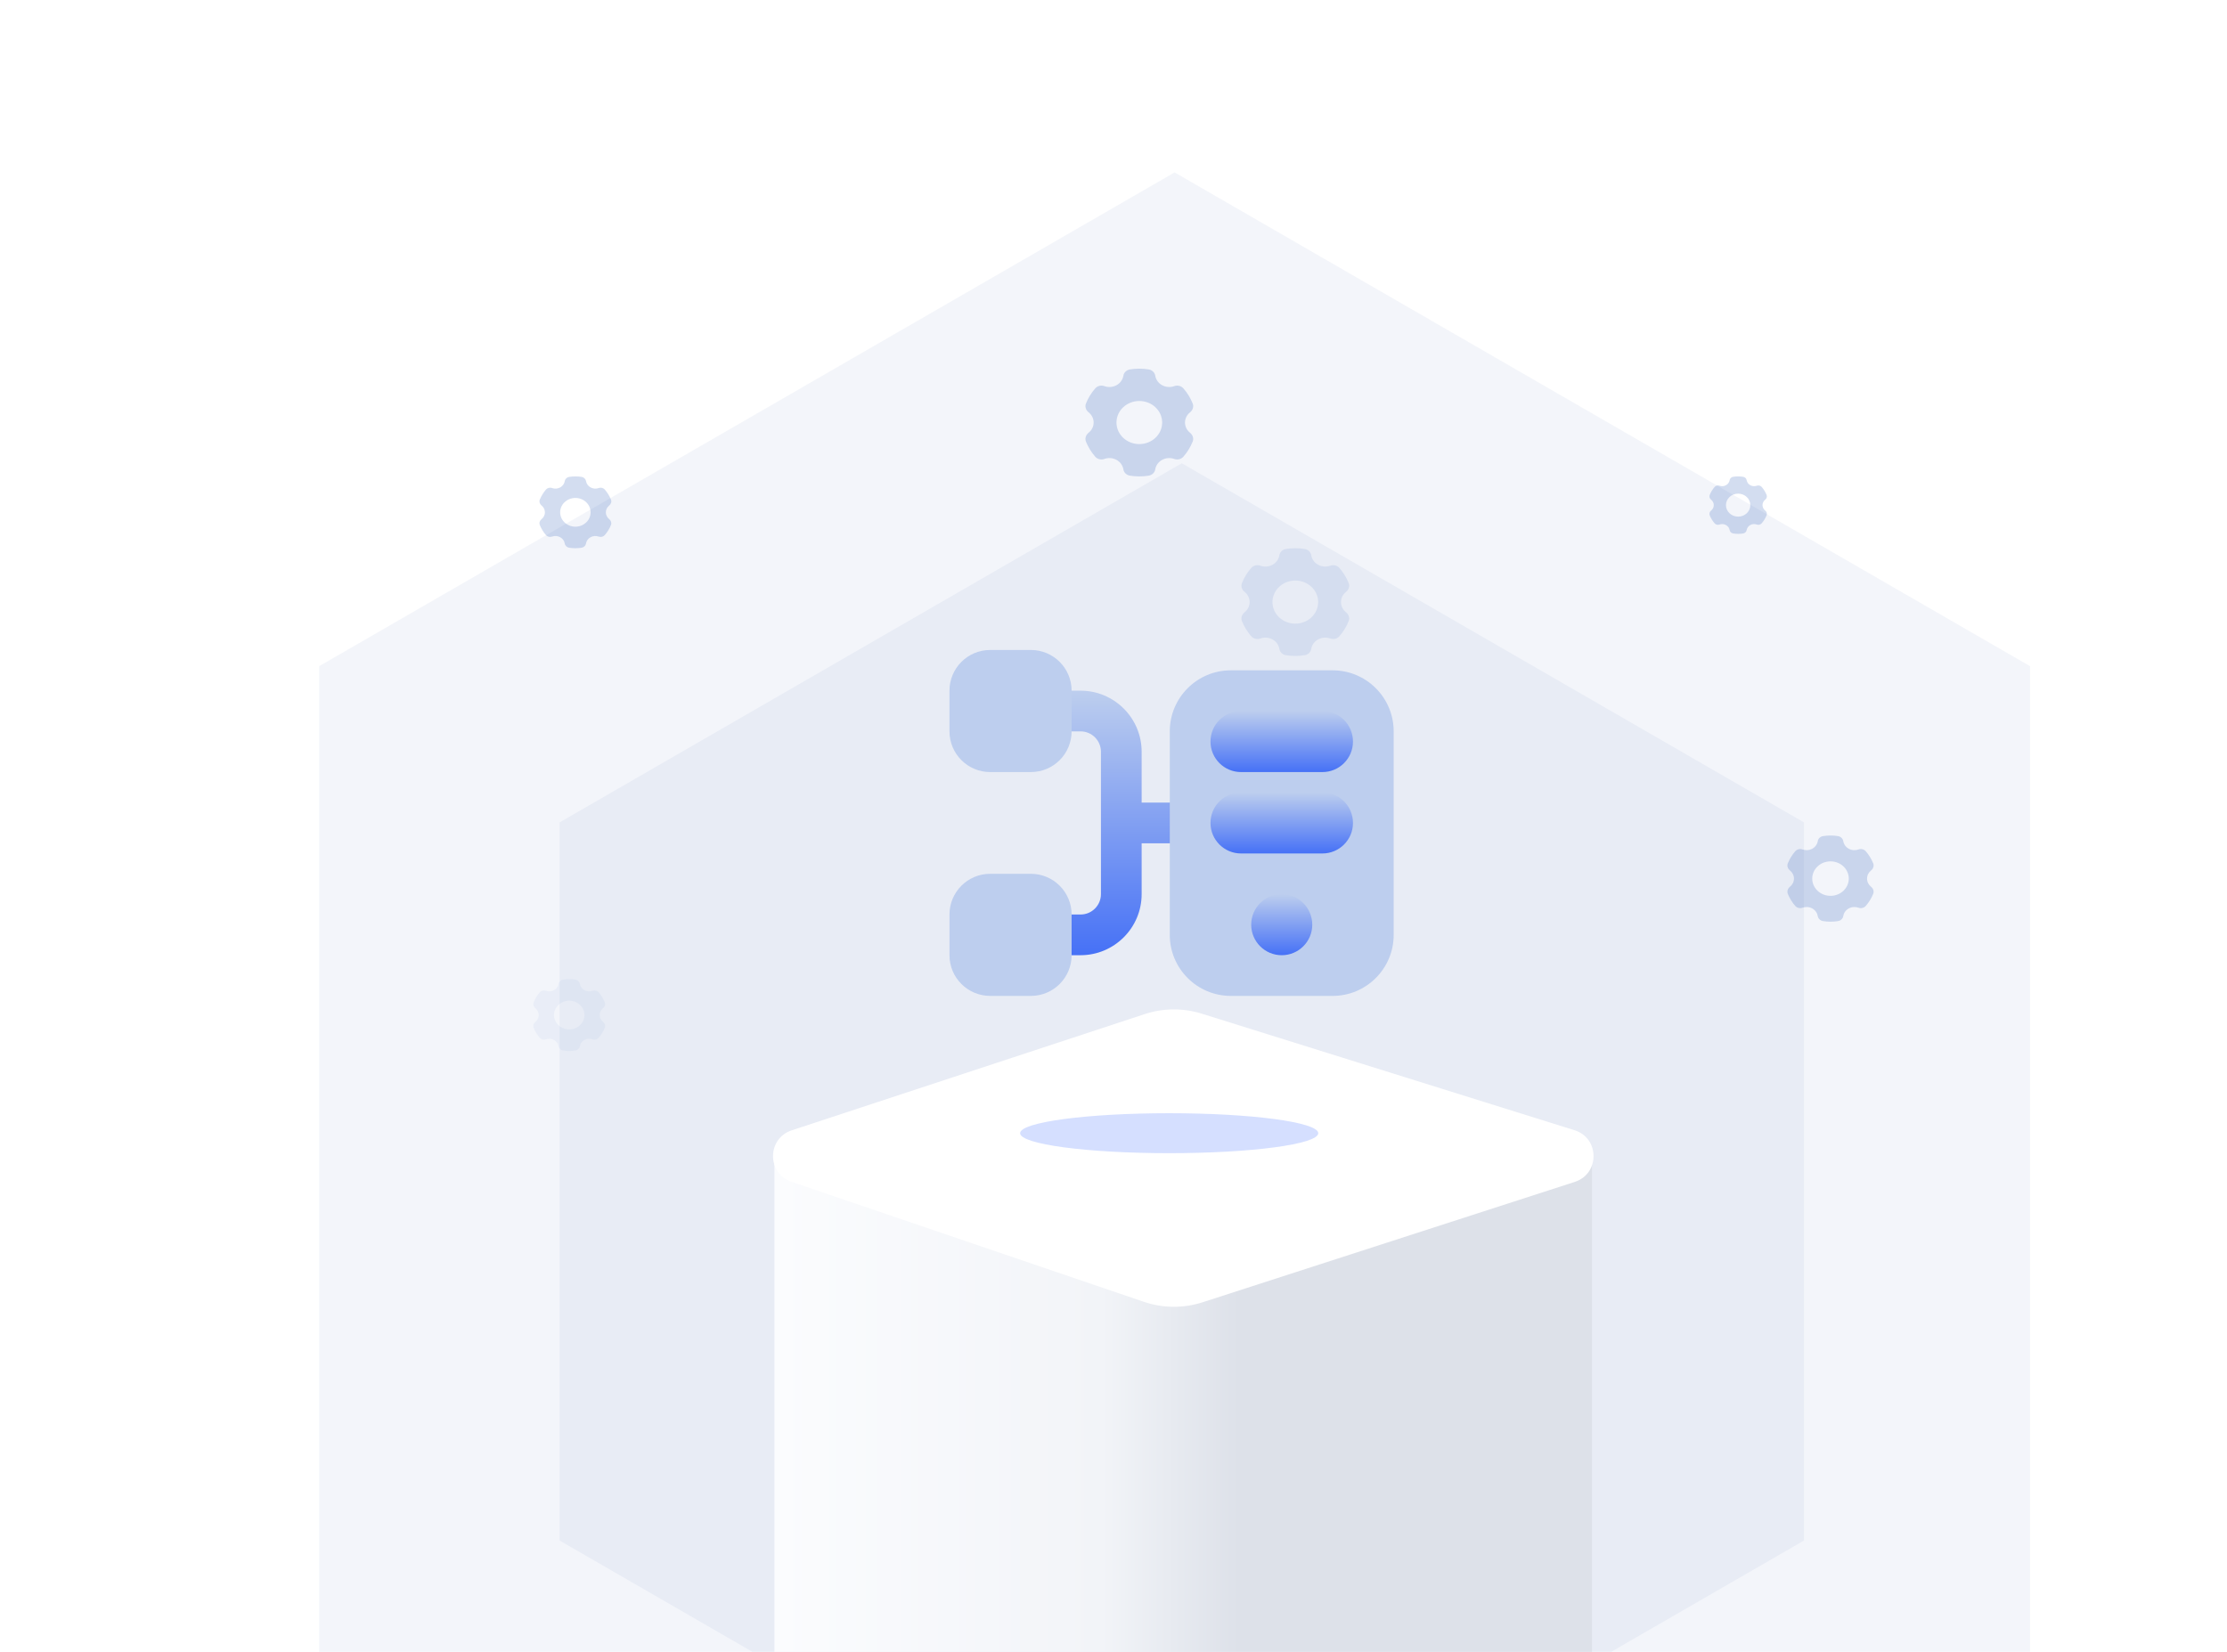 <svg width="620" height="460" viewBox="0 0 620 460" fill="none" xmlns="http://www.w3.org/2000/svg">
<g clip-path="url(#clip0_623_1667)">
<g opacity="0.5" filter="url(#filter0_f_623_1667)">
<path d="M327.014 48.008L565.171 185.508L565.171 460.508L327.014 598.008L88.857 460.508L88.857 185.508L327.014 48.008Z" fill="#E8ECF5"/>
</g>
<g filter="url(#filter1_f_623_1667)">
<path d="M329.014 129.008L502.219 229.008L502.219 429.008L329.014 529.008L155.809 429.008L155.809 229.008L329.014 129.008Z" fill="#E8ECF5"/>
</g>
<rect x="215.598" y="321.56" width="227.62" height="139.231" fill="url(#paint0_linear_623_1667)"/>
<path d="M318.678 282.401C323.834 280.703 329.392 280.661 334.573 282.282L438.35 314.738C445.375 316.935 445.424 326.861 438.42 329.127L334.822 362.644C329.488 364.37 323.739 364.326 318.433 362.517L220.329 329.089C213.473 326.753 213.522 317.038 220.403 314.772L318.678 282.401Z" fill="white"/>
<g opacity="0.3" filter="url(#filter2_f_623_1667)">
<ellipse cx="325.503" cy="315.567" rx="41.5" ry="5.565" fill="#7294FF"/>
</g>
<path fill-rule="evenodd" clip-rule="evenodd" d="M300.836 266L298.003 266L298.003 254.667L300.836 254.667C303.964 254.667 306.503 252.122 306.503 249L306.503 209.333C306.503 206.211 303.964 203.667 300.836 203.667L298.003 203.667L298.003 192.333L300.836 192.333C310.209 192.333 317.836 199.961 317.836 209.333L317.836 223.5L326.336 223.5L326.336 234.833L317.836 234.833L317.836 249C317.836 258.373 310.209 266 300.836 266Z" fill="url(#paint1_linear_623_1667)"/>
<path d="M371.002 277.334L342.669 277.334C333.279 277.334 325.669 269.723 325.669 260.334L325.669 203.667C325.669 194.277 333.279 186.667 342.669 186.667L371.002 186.667C380.392 186.667 388.002 194.277 388.002 203.667L388.002 260.334C388.002 269.723 380.392 277.334 371.002 277.334Z" fill="#BDCEEE"/>
<path d="M287.003 215L275.669 215C269.408 215 264.336 209.928 264.336 203.667L264.336 192.333C264.336 186.072 269.408 181 275.669 181L287.003 181C293.264 181 298.336 186.072 298.336 192.333L298.336 203.667C298.336 209.928 293.264 215 287.003 215Z" fill="#BDCEEE"/>
<path d="M287.004 277.333L275.67 277.333C269.409 277.333 264.337 272.262 264.337 266L264.337 254.667C264.337 248.405 269.409 243.333 275.67 243.333L287.004 243.333C293.265 243.333 298.337 248.405 298.337 254.667L298.337 266C298.337 272.262 293.265 277.333 287.004 277.333Z" fill="#BDCEEE"/>
<path d="M368.17 215L345.503 215C340.811 215 337.003 211.198 337.003 206.5C337.003 201.802 340.811 198 345.503 198L368.17 198C372.862 198 376.67 201.802 376.67 206.5C376.67 211.198 372.862 215 368.17 215Z" fill="url(#paint2_linear_623_1667)"/>
<path d="M368.17 237.667L345.503 237.667C340.811 237.667 337.003 233.865 337.003 229.167C337.003 224.469 340.811 220.667 345.503 220.667L368.17 220.667C372.862 220.667 376.67 224.469 376.67 229.167C376.67 233.865 372.862 237.667 368.17 237.667Z" fill="url(#paint3_linear_623_1667)"/>
<path d="M356.836 266C361.53 266 365.336 262.194 365.336 257.5C365.336 252.806 361.53 249 356.836 249C352.142 249 348.336 252.806 348.336 257.5C348.336 262.194 352.142 266 356.836 266Z" fill="url(#paint4_linear_623_1667)"/>
<path d="M168.666 142.667C168.666 141.907 169.029 141.229 169.599 140.775C170.106 140.369 170.328 139.725 170.095 139.137C169.684 138.111 169.101 137.165 168.378 136.333C167.971 135.865 167.288 135.687 166.691 135.903C165.972 136.163 165.145 136.129 164.427 135.739C163.706 135.347 163.261 134.683 163.144 133.965C163.049 133.377 162.555 132.907 161.934 132.807C161.366 132.715 160.783 132.667 160.188 132.667C159.592 132.667 159.009 132.715 158.443 132.807C157.822 132.907 157.328 133.377 157.233 133.965C157.114 134.683 156.669 135.347 155.948 135.739C155.23 136.129 154.403 136.163 153.684 135.903C153.089 135.685 152.404 135.865 151.999 136.333C151.274 137.167 150.691 138.111 150.282 139.137C150.047 139.725 150.269 140.369 150.778 140.775C151.346 141.229 151.709 141.907 151.709 142.667C151.709 143.427 151.346 144.105 150.776 144.559C150.269 144.965 150.047 145.609 150.28 146.197C150.691 147.223 151.274 148.169 151.997 149.001C152.404 149.469 153.087 149.647 153.684 149.431C154.401 149.171 155.23 149.203 155.948 149.595C156.669 149.987 157.114 150.651 157.231 151.369C157.326 151.957 157.82 152.427 158.441 152.527C159.009 152.619 159.592 152.667 160.187 152.667C160.783 152.667 161.366 152.619 161.932 152.527C162.553 152.427 163.047 151.957 163.142 151.369C163.259 150.649 163.704 149.987 164.425 149.595C165.143 149.203 165.97 149.171 166.689 149.431C167.286 149.649 167.969 149.469 168.376 149.001C169.101 148.167 169.684 147.223 170.093 146.197C170.328 145.611 170.106 144.965 169.597 144.559C169.029 144.105 168.666 143.427 168.666 142.667ZM160.187 146.667C157.845 146.667 155.948 144.875 155.948 142.667C155.948 140.459 157.845 138.667 160.187 138.667C162.53 138.667 164.427 140.459 164.427 142.667C164.427 144.875 162.53 146.667 160.187 146.667Z" fill="#2457B8" fill-opacity="0.2"/>
<g filter="url(#filter3_f_623_1667)">
<path d="M166.951 282.667C166.951 281.907 167.314 281.229 167.884 280.775C168.391 280.369 168.613 279.725 168.38 279.137C167.969 278.111 167.386 277.165 166.663 276.333C166.256 275.865 165.574 275.687 164.976 275.903C164.257 276.163 163.431 276.129 162.712 275.739C161.991 275.347 161.546 274.683 161.43 273.965C161.334 273.377 160.84 272.907 160.219 272.807C159.651 272.715 159.068 272.667 158.473 272.667C157.877 272.667 157.294 272.715 156.728 272.807C156.107 272.907 155.613 273.377 155.518 273.965C155.399 274.683 154.954 275.347 154.233 275.739C153.515 276.129 152.688 276.163 151.969 275.903C151.374 275.685 150.689 275.865 150.284 276.333C149.559 277.167 148.976 278.111 148.567 279.137C148.332 279.725 148.555 280.369 149.063 280.775C149.631 281.229 149.994 281.907 149.994 282.667C149.994 283.427 149.631 284.105 149.061 284.559C148.555 284.965 148.332 285.609 148.565 286.197C148.976 287.223 149.559 288.169 150.282 289.001C150.689 289.469 151.372 289.647 151.969 289.431C152.686 289.171 153.515 289.203 154.233 289.595C154.954 289.987 155.399 290.651 155.516 291.369C155.611 291.957 156.105 292.427 156.726 292.527C157.294 292.619 157.877 292.667 158.473 292.667C159.068 292.667 159.651 292.619 160.217 292.527C160.838 292.427 161.332 291.957 161.428 291.369C161.544 290.649 161.989 289.987 162.71 289.595C163.428 289.203 164.255 289.171 164.974 289.431C165.571 289.649 166.254 289.469 166.661 289.001C167.386 288.167 167.969 287.223 168.378 286.197C168.613 285.611 168.391 284.965 167.882 284.559C167.314 284.105 166.951 283.427 166.951 282.667ZM158.473 286.667C156.13 286.667 154.233 284.875 154.233 282.667C154.233 280.459 156.13 278.667 158.473 278.667C160.815 278.667 162.712 280.459 162.712 282.667C162.712 284.875 160.815 286.667 158.473 286.667Z" fill="#2457B8" fill-opacity="0.05"/>
</g>
<path d="M329.906 117.667C329.906 116.527 330.449 115.51 331.305 114.829C332.065 114.22 332.398 113.254 332.049 112.372C331.432 110.833 330.557 109.414 329.473 108.166C328.863 107.464 327.839 107.197 326.942 107.521C325.864 107.911 324.624 107.86 323.547 107.275C322.466 106.687 321.798 105.691 321.623 104.614C321.48 103.732 320.739 103.027 319.807 102.877C318.955 102.739 318.081 102.667 317.187 102.667C316.294 102.667 315.42 102.739 314.571 102.877C313.639 103.027 312.898 103.732 312.755 104.614C312.577 105.691 311.909 106.687 310.828 107.275C309.751 107.86 308.511 107.911 307.433 107.521C306.539 107.194 305.512 107.464 304.905 108.166C303.818 109.417 302.943 110.833 302.33 112.372C301.977 113.254 302.31 114.22 303.074 114.829C303.926 115.51 304.469 116.527 304.469 117.667C304.469 118.807 303.926 119.824 303.07 120.505C302.31 121.114 301.977 122.08 302.326 122.962C302.943 124.501 303.818 125.92 304.902 127.168C305.512 127.87 306.536 128.137 307.433 127.813C308.507 127.423 309.751 127.471 310.828 128.059C311.909 128.647 312.577 129.643 312.752 130.72C312.895 131.602 313.636 132.307 314.568 132.457C315.42 132.595 316.294 132.667 317.187 132.667C318.081 132.667 318.955 132.595 319.804 132.457C320.736 132.307 321.477 131.602 321.62 130.72C321.795 129.64 322.462 128.647 323.543 128.059C324.621 127.471 325.861 127.423 326.939 127.813C327.836 128.14 328.86 127.87 329.47 127.168C330.557 125.917 331.432 124.501 332.045 122.962C332.398 122.083 332.065 121.114 331.301 120.505C330.449 119.824 329.906 118.807 329.906 117.667ZM317.187 123.667C313.674 123.667 310.828 120.979 310.828 117.667C310.828 114.355 313.674 111.667 317.187 111.667C320.701 111.667 323.547 114.355 323.547 117.667C323.547 120.979 320.701 123.667 317.187 123.667Z" fill="#2457B8" fill-opacity="0.2"/>
<g filter="url(#filter4_f_623_1667)">
<path d="M373.334 167.667C373.334 166.527 373.878 165.51 374.733 164.829C375.493 164.22 375.827 163.254 375.477 162.372C374.861 160.833 373.986 159.414 372.902 158.166C372.291 157.464 371.268 157.197 370.371 157.521C369.293 157.911 368.053 157.86 366.975 157.275C365.894 156.687 365.227 155.691 365.052 154.614C364.909 153.732 364.168 153.027 363.236 152.877C362.384 152.739 361.51 152.667 360.616 152.667C359.723 152.667 358.848 152.739 357.999 152.877C357.068 153.027 356.327 153.732 356.184 154.614C356.006 155.691 355.338 156.687 354.257 157.275C353.179 157.86 351.939 157.911 350.861 157.521C349.968 157.194 348.941 157.464 348.334 158.166C347.246 159.417 346.372 160.833 345.758 162.372C345.405 163.254 345.739 164.22 346.502 164.829C347.354 165.51 347.898 166.527 347.898 167.667C347.898 168.807 347.354 169.824 346.499 170.505C345.739 171.114 345.405 172.08 345.755 172.962C346.372 174.501 347.246 175.92 348.33 177.168C348.941 177.87 349.965 178.137 350.861 177.813C351.936 177.423 353.179 177.471 354.257 178.059C355.338 178.647 356.006 179.643 356.181 180.72C356.324 181.602 357.065 182.307 357.996 182.457C358.848 182.595 359.723 182.667 360.616 182.667C361.51 182.667 362.384 182.595 363.233 182.457C364.165 182.307 364.905 181.602 365.048 180.72C365.223 179.64 365.891 178.647 366.972 178.059C368.05 177.471 369.29 177.423 370.368 177.813C371.264 178.14 372.288 177.87 372.899 177.168C373.986 175.917 374.861 174.501 375.474 172.962C375.827 172.083 375.493 171.114 374.73 170.505C373.878 169.824 373.334 168.807 373.334 167.667ZM360.616 173.667C357.103 173.667 354.257 170.979 354.257 167.667C354.257 164.355 357.103 161.667 360.616 161.667C364.13 161.667 366.975 164.355 366.975 167.667C366.975 170.979 364.13 173.667 360.616 173.667Z" fill="#2457B8" fill-opacity="0.1"/>
</g>
<g filter="url(#filter5_f_623_1667)">
<path d="M490.685 140.667C490.685 140.059 490.975 139.517 491.431 139.153C491.837 138.829 492.015 138.313 491.828 137.843C491.499 137.022 491.033 136.265 490.455 135.6C490.129 135.225 489.583 135.083 489.105 135.256C488.53 135.464 487.869 135.437 487.294 135.125C486.717 134.811 486.361 134.28 486.268 133.705C486.192 133.235 485.796 132.859 485.3 132.779C484.845 132.705 484.379 132.667 483.902 132.667C483.426 132.667 482.96 132.705 482.507 132.779C482.01 132.859 481.615 133.235 481.538 133.705C481.444 134.28 481.087 134.811 480.511 135.125C479.936 135.437 479.275 135.464 478.7 135.256C478.223 135.081 477.676 135.225 477.352 135.6C476.772 136.267 476.305 137.022 475.978 137.843C475.79 138.313 475.968 138.829 476.375 139.153C476.829 139.517 477.119 140.059 477.119 140.667C477.119 141.275 476.829 141.817 476.373 142.181C475.968 142.505 475.79 143.021 475.976 143.491C476.305 144.312 476.772 145.069 477.35 145.734C477.676 146.109 478.222 146.251 478.7 146.078C479.273 145.87 479.936 145.896 480.511 146.209C481.087 146.523 481.444 147.054 481.537 147.629C481.613 148.099 482.008 148.475 482.505 148.555C482.96 148.629 483.426 148.667 483.902 148.667C484.379 148.667 484.845 148.629 485.298 148.555C485.795 148.475 486.19 148.099 486.266 147.629C486.359 147.053 486.716 146.523 487.292 146.209C487.867 145.896 488.528 145.87 489.103 146.078C489.581 146.253 490.127 146.109 490.453 145.734C491.033 145.067 491.499 144.312 491.827 143.491C492.015 143.022 491.837 142.505 491.43 142.181C490.975 141.817 490.685 141.275 490.685 140.667ZM483.902 143.867C482.029 143.867 480.511 142.433 480.511 140.667C480.511 138.901 482.029 137.467 483.902 137.467C485.776 137.467 487.294 138.901 487.294 140.667C487.294 142.433 485.776 143.867 483.902 143.867Z" fill="#2457B8" fill-opacity="0.2"/>
</g>
<g filter="url(#filter6_f_623_1667)">
<path d="M519.792 244.667C519.792 243.755 520.227 242.941 520.911 242.397C521.519 241.909 521.786 241.137 521.506 240.431C521.013 239.2 520.313 238.065 519.446 237.066C518.957 236.505 518.138 236.291 517.421 236.55C516.559 236.862 515.567 236.821 514.704 236.353C513.84 235.883 513.305 235.086 513.166 234.225C513.051 233.519 512.458 232.955 511.713 232.835C511.031 232.725 510.332 232.667 509.617 232.667C508.902 232.667 508.203 232.725 507.524 232.835C506.779 232.955 506.186 233.519 506.071 234.225C505.929 235.086 505.395 235.883 504.53 236.353C503.668 236.821 502.676 236.862 501.813 236.55C501.099 236.289 500.277 236.505 499.791 237.066C498.921 238.067 498.222 239.2 497.731 240.431C497.448 241.137 497.716 241.909 498.326 242.397C499.008 242.941 499.443 243.755 499.443 244.667C499.443 245.579 499.008 246.393 498.323 246.937C497.716 247.425 497.448 248.197 497.728 248.903C498.222 250.134 498.921 251.269 499.789 252.268C500.277 252.829 501.096 253.043 501.813 252.784C502.673 252.472 503.668 252.51 504.53 252.981C505.395 253.451 505.929 254.248 506.069 255.109C506.183 255.815 506.776 256.379 507.521 256.499C508.203 256.609 508.902 256.667 509.617 256.667C510.332 256.667 511.031 256.609 511.711 256.499C512.456 256.379 513.049 255.815 513.163 255.109C513.303 254.245 513.837 253.451 514.702 252.981C515.564 252.51 516.556 252.472 517.418 252.784C518.136 253.045 518.955 252.829 519.443 252.268C520.313 251.267 521.013 250.134 521.504 248.903C521.786 248.2 521.519 247.425 520.908 246.937C520.227 246.393 519.792 245.579 519.792 244.667ZM509.617 249.467C506.806 249.467 504.53 247.317 504.53 244.667C504.53 242.017 506.806 239.867 509.617 239.867C512.428 239.867 514.704 242.017 514.704 244.667C514.704 247.317 512.428 249.467 509.617 249.467Z" fill="#2457B8" fill-opacity="0.2"/>
</g>
</g>
<defs>
<filter id="filter0_f_623_1667" x="78.856" y="38.008" width="496.314" height="570" filterUnits="userSpaceOnUse" color-interpolation-filters="sRGB">
<feFlood flood-opacity="0" result="BackgroundImageFix"/>
<feBlend mode="normal" in="SourceGraphic" in2="BackgroundImageFix" result="shape"/>
<feGaussianBlur stdDeviation="5" result="effect1_foregroundBlur_623_1667"/>
</filter>
<filter id="filter1_f_623_1667" x="145.809" y="119.008" width="366.41" height="420" filterUnits="userSpaceOnUse" color-interpolation-filters="sRGB">
<feFlood flood-opacity="0" result="BackgroundImageFix"/>
<feBlend mode="normal" in="SourceGraphic" in2="BackgroundImageFix" result="shape"/>
<feGaussianBlur stdDeviation="5" result="effect1_foregroundBlur_623_1667"/>
</filter>
<filter id="filter2_f_623_1667" x="270.003" y="296.002" width="111" height="39.13" filterUnits="userSpaceOnUse" color-interpolation-filters="sRGB">
<feFlood flood-opacity="0" result="BackgroundImageFix"/>
<feBlend mode="normal" in="SourceGraphic" in2="BackgroundImageFix" result="shape"/>
<feGaussianBlur stdDeviation="7" result="effect1_foregroundBlur_623_1667"/>
</filter>
<filter id="filter3_f_623_1667" x="144.473" y="268.667" width="28" height="28" filterUnits="userSpaceOnUse" color-interpolation-filters="sRGB">
<feFlood flood-opacity="0" result="BackgroundImageFix"/>
<feBlend mode="normal" in="SourceGraphic" in2="BackgroundImageFix" result="shape"/>
<feGaussianBlur stdDeviation="2" result="effect1_foregroundBlur_623_1667"/>
</filter>
<filter id="filter4_f_623_1667" x="341.616" y="148.667" width="38" height="38" filterUnits="userSpaceOnUse" color-interpolation-filters="sRGB">
<feFlood flood-opacity="0" result="BackgroundImageFix"/>
<feBlend mode="normal" in="SourceGraphic" in2="BackgroundImageFix" result="shape"/>
<feGaussianBlur stdDeviation="2" result="effect1_foregroundBlur_623_1667"/>
</filter>
<filter id="filter5_f_623_1667" x="473.902" y="130.667" width="20" height="20" filterUnits="userSpaceOnUse" color-interpolation-filters="sRGB">
<feFlood flood-opacity="0" result="BackgroundImageFix"/>
<feBlend mode="normal" in="SourceGraphic" in2="BackgroundImageFix" result="shape"/>
<feGaussianBlur stdDeviation="1" result="effect1_foregroundBlur_623_1667"/>
</filter>
<filter id="filter6_f_623_1667" x="489.617" y="224.667" width="40" height="40" filterUnits="userSpaceOnUse" color-interpolation-filters="sRGB">
<feFlood flood-opacity="0" result="BackgroundImageFix"/>
<feBlend mode="normal" in="SourceGraphic" in2="BackgroundImageFix" result="shape"/>
<feGaussianBlur stdDeviation="4" result="effect1_foregroundBlur_623_1667"/>
</filter>
<linearGradient id="paint0_linear_623_1667" x1="443.218" y1="391.175" x2="215.598" y2="391.175" gradientUnits="userSpaceOnUse">
<stop stop-color="#DDE1E9"/>
<stop offset="0.432" stop-color="#DDE1E9"/>
<stop offset="0.599" stop-color="#F2F4F8"/>
<stop offset="1" stop-color="#FBFCFE"/>
</linearGradient>
<linearGradient id="paint1_linear_623_1667" x1="312.169" y1="192.333" x2="312.169" y2="266" gradientUnits="userSpaceOnUse">
<stop stop-color="#BDCEEE"/>
<stop offset="1" stop-color="#4671F6"/>
</linearGradient>
<linearGradient id="paint2_linear_623_1667" x1="356.836" y1="198" x2="356.836" y2="215" gradientUnits="userSpaceOnUse">
<stop stop-color="#BDCEEE"/>
<stop offset="1" stop-color="#4671F6"/>
</linearGradient>
<linearGradient id="paint3_linear_623_1667" x1="356.836" y1="220.667" x2="356.836" y2="237.667" gradientUnits="userSpaceOnUse">
<stop stop-color="#BDCEEE"/>
<stop offset="1" stop-color="#4671F6"/>
</linearGradient>
<linearGradient id="paint4_linear_623_1667" x1="356.836" y1="249" x2="356.836" y2="266" gradientUnits="userSpaceOnUse">
<stop stop-color="#BDCEEE"/>
<stop offset="1" stop-color="#4671F6"/>
</linearGradient>
<clipPath id="clip0_623_1667">
<rect width="620" height="460" fill="white"/>
</clipPath>
</defs>
</svg>
